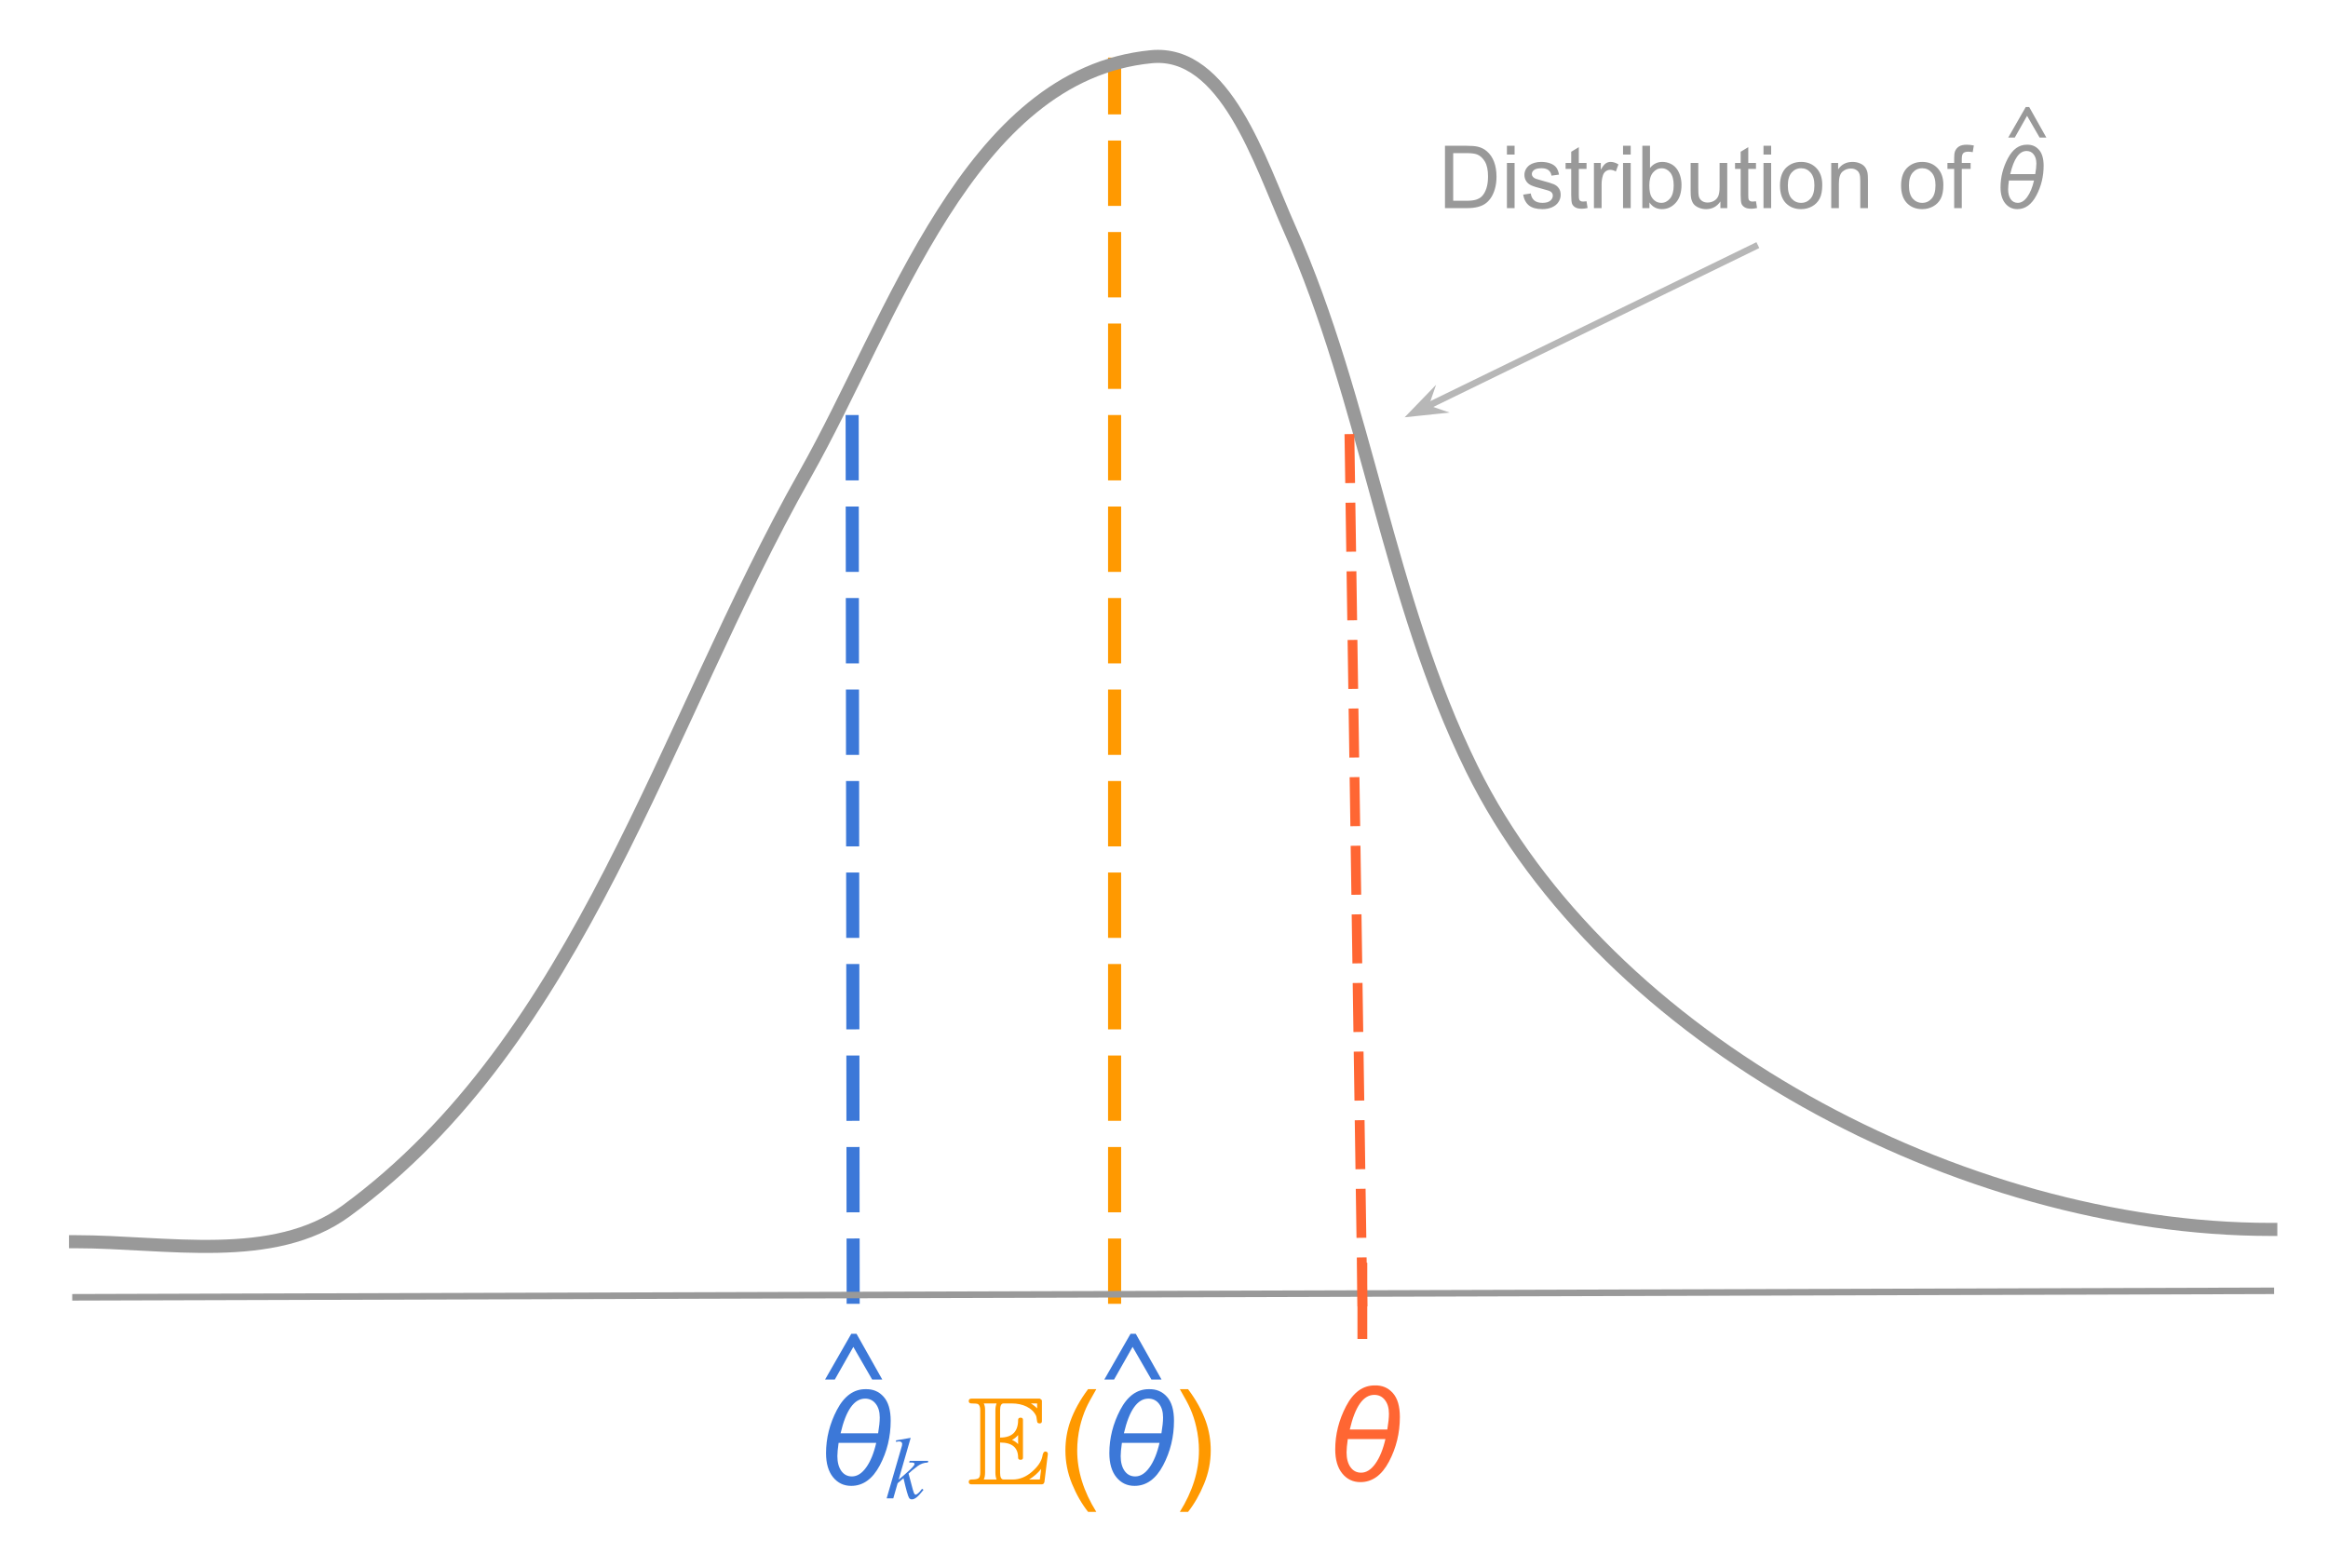 <svg version="1.1" viewBox="0.0 0.0 712.381 480.0" fill="none" stroke="none" stroke-linecap="square" stroke-miterlimit="10" xmlns:xlink="http://www.w3.org/1999/xlink" xmlns="http://www.w3.org/2000/svg"><clipPath id="p.0"><path d="m0 0l712.381 0l0 480.0l-712.381 0l0 -480.0z" clip-rule="nonzero"/></clipPath><g clip-path="url(#p.0)"><path fill="#000000" fill-opacity="0.0" d="m0 0l712.381 0l0 480.0l-712.381 0z" fill-rule="evenodd"/><path fill="#000000" fill-opacity="0.0" d="m390.228 405.709l53.323 0l0 57.134l-53.323 0z" fill-rule="evenodd"/><path fill="#ff6633" d="m408.587 443.578q0 -6.891 3.328 -13.25q3.344 -6.375 8.781 -6.344q3.375 -0.094 5.516 2.328q2.156 2.406 2.156 7.344q0 7.344 -3.328 13.641q-3.328 6.281 -8.75 6.281q-3.406 0 -5.562 -2.656q-2.141 -2.656 -2.141 -7.344zm4.453 -6.094l11.484 0q0.5 -2.984 0.5 -4.828q0 -2.641 -1.234 -4.203q-1.219 -1.578 -3.25 -1.578q-5.031 0 -7.5 10.609zm10.906 2.922l-11.516 0q-0.375 2.641 -0.375 4.062q0 2.812 1.188 4.516q1.203 1.703 3.266 1.703q2.391 0 4.359 -2.75q1.984 -2.766 3.078 -7.531z" fill-rule="nonzero"/><path fill="#000000" fill-opacity="0.0" d="m234.414 406.857l53.323 0l0 57.134l-53.323 0z" fill-rule="evenodd"/><path fill="#3c78d8" d="m252.773 444.726q0 -6.891 3.328 -13.25q3.344 -6.375 8.781 -6.344q3.375 -0.094 5.516 2.328q2.156 2.406 2.156 7.344q0 7.344 -3.328 13.641q-3.328 6.281 -8.75 6.281q-3.406 0 -5.562 -2.656q-2.141 -2.656 -2.141 -7.344zm4.453 -6.094l11.484 0q0.5 -2.984 0.5 -4.828q0 -2.641 -1.234 -4.203q-1.219 -1.578 -3.25 -1.578q-5.031 0 -7.5 10.609zm10.906 2.922l-11.516 0q-0.375 2.641 -0.375 4.062q0 2.812 1.188 4.516q1.203 1.703 3.266 1.703q2.391 0 4.359 -2.75q1.984 -2.766 3.078 -7.531z" fill-rule="nonzero"/><path fill="#000000" fill-opacity="0.0" d="m281.265 406.858l105.008 0l0 71.37l-105.008 0z" fill-rule="evenodd"/><path fill="#ff9900" d="m297.286 452.773q1.625 0 2.141 -0.375q0.531 -0.375 0.531 -1.781l0 -19.078q0 -1.406 -0.672 -1.844q-0.484 -0.203 -2.0 -0.203q-0.844 0 -0.844 -0.719q0 -0.75 0.844 -0.75l20.875 0q0.672 0.312 0.672 0.672l0 6.25q0 0.672 -0.75 0.672q-0.25 0 -0.609 -0.234q-0.109 -0.25 -0.219 -1.062q-0.094 -0.828 -0.219 -1.062q-0.875 -1.797 -2.859 -2.781q-1.984 -0.984 -4.625 -0.984l-2.438 0q-1.078 0 -1.078 2.078l0 8.375q5.516 0 5.516 -5.406q0 -0.688 0.766 -0.688q0.719 0 0.719 0.688l0 11.562q0 0.641 -0.719 0.641q-0.766 0 -0.766 -0.641q0 -4.641 -5.516 -4.641l0 9.281q0 2.031 1.078 2.031l2.797 0q3.125 0 5.828 -2.328q2.703 -2.344 3.219 -4.672q0.203 -1.562 0.953 -1.562q0.328 0 0.531 0.203q0.203 0.203 0.203 0.484q0 0.078 0 0.125l-1.047 8.547q-0.125 0.328 -0.203 0.453q-0.438 0.234 -0.484 0.234l-21.625 0q-0.844 0 -0.844 -0.766q0 -0.719 0.844 -0.719zm20.078 -21.75l0 -1.531l-1.922 0q1.203 0.719 1.922 1.531zm-5.812 10.922l0 -2.766q-0.875 1.0 -1.875 1.484q1.047 0.438 1.875 1.281zm7.047 7.594q-1.562 1.953 -3.688 3.234l3.281 0l0.406 -3.234zm-13.641 3.234q-0.359 -0.922 -0.359 -2.031l0 -19.172q0 -1.156 0.359 -2.078l-3.922 0q0.406 0.766 0.406 2.047l0 19.078q0 1.406 -0.406 2.156l3.922 0z" fill-rule="nonzero"/><path fill="#ff9900" d="m332.958 462.68q-2.906 -3.672 -4.922 -8.594q-2.016 -4.922 -2.016 -10.203q0 -4.641 1.5 -8.906q1.766 -4.938 5.438 -9.844l2.516 0q-2.359 4.062 -3.125 5.797q-1.188 2.703 -1.875 5.625q-0.844 3.656 -0.844 7.344q0 9.406 5.844 18.781l-2.516 0z" fill-rule="nonzero"/><path fill="#3c78d8" d="m339.466 444.726q0 -6.891 3.328 -13.25q3.344 -6.375 8.781 -6.344q3.375 -0.094 5.516 2.328q2.156 2.406 2.156 7.344q0 7.344 -3.328 13.641q-3.328 6.281 -8.75 6.281q-3.406 0 -5.562 -2.656q-2.141 -2.656 -2.141 -7.344zm4.453 -6.094l11.484 0q0.5 -2.984 0.5 -4.828q0 -2.641 -1.234 -4.203q-1.219 -1.578 -3.25 -1.578q-5.031 0 -7.5 10.609zm10.906 2.922l-11.516 0q-0.375 2.641 -0.375 4.062q0 2.812 1.188 4.516q1.203 1.703 3.266 1.703q2.391 0 4.359 -2.75q1.984 -2.766 3.078 -7.531z" fill-rule="nonzero"/><path fill="#ff9900" d="m363.556 462.68l-2.516 0q5.844 -9.375 5.844 -18.781q0 -3.672 -0.844 -7.281q-0.656 -2.922 -1.859 -5.625q-0.75 -1.75 -3.141 -5.859l2.516 0q3.672 4.906 5.438 9.844q1.5 4.266 1.5 8.906q0 5.281 -2.031 10.203q-2.016 4.922 -4.906 8.594z" fill-rule="nonzero"/><path fill="#000000" fill-opacity="0.0" d="m318.597 387.809l53.323 0l0 40.126l-53.323 0z" fill-rule="evenodd"/><path fill="#3c78d8" d="m337.924 422.193l8.031 -14.016l1.594 0l7.891 14.016l-3.094 0l-5.766 -10.0l-5.672 10.0l-2.984 0z" fill-rule="nonzero"/><path fill="#000000" fill-opacity="0.0" d="m233.142 387.809l53.323 0l0 40.126l-53.323 0z" fill-rule="evenodd"/><path fill="#3c78d8" d="m252.47 422.193l8.031 -14.016l1.594 0l7.891 14.016l-3.094 0l-5.766 -10.0l-5.672 10.0l-2.984 0z" fill-rule="nonzero"/><path fill="#000000" fill-opacity="0.0" d="m341.074 397.016l0 -377.386" fill-rule="evenodd"/><path stroke="#ff9900" stroke-width="4.0" stroke-linejoin="round" stroke-linecap="butt" stroke-dasharray="16.0,12.0" d="m341.074 397.016l0 -377.386" fill-rule="evenodd"/><path fill="#000000" fill-opacity="0.0" d="m261.074 397.016l-0.315 -271.496" fill-rule="evenodd"/><path stroke="#3c78d8" stroke-width="4.0" stroke-linejoin="round" stroke-linecap="butt" stroke-dasharray="16.0,12.0" d="m261.074 397.016l-0.315 -271.496" fill-rule="evenodd"/><path fill="#000000" fill-opacity="0.0" d="m23.11 380.003c27.775 0 60.547 6.873 82.768 -9.395c72.098 -52.781 96.976 -148.45 140.512 -225.478c27.108 -47.962 50.032 -122.318 105.867 -127.771c22.733 -2.22 33.238 32.156 42.347 52.609c23.703 53.221 30.03 113.064 55.818 165.354c41.05 83.235 149.821 140.921 244.454 140.921" fill-rule="evenodd"/><path stroke="#999999" stroke-width="4.0" stroke-linejoin="round" stroke-linecap="butt" d="m23.11 380.003c27.775 0 60.547 6.873 82.768 -9.395c72.098 -52.781 96.976 -148.45 140.512 -225.478c27.108 -47.962 50.032 -122.318 105.867 -127.771c22.733 -2.22 33.238 32.156 42.347 52.609c23.703 53.221 30.03 113.064 55.818 165.354c41.05 83.235 149.821 140.921 244.454 140.921" fill-rule="evenodd"/><path fill="#000000" fill-opacity="0.0" d="m23.105 397.016l671.78 -1.984" fill-rule="evenodd"/><path stroke="#999999" stroke-width="2.0" stroke-linejoin="round" stroke-linecap="butt" d="m23.105 397.016l671.78 -1.984" fill-rule="evenodd"/><path fill="#000000" fill-opacity="0.0" d="m416.89 387.94l0 20.315" fill-rule="evenodd"/><path stroke="#ff6633" stroke-width="3.0" stroke-linejoin="round" stroke-linecap="butt" d="m416.89 387.94l0 20.315" fill-rule="evenodd"/><path fill="#000000" fill-opacity="0.0" d="m431.11 29.089l211.811 0l0 46.362l-211.811 0z" fill-rule="evenodd"/><path fill="#999999" d="m442.173 63.689l0 -19.078l6.562 0q2.234 0 3.406 0.266q1.641 0.375 2.797 1.375q1.5 1.266 2.25 3.25q0.75 1.984 0.75 4.547q0 2.172 -0.516 3.859q-0.5 1.672 -1.297 2.781q-0.781 1.094 -1.734 1.719q-0.938 0.625 -2.281 0.953q-1.328 0.328 -3.062 0.328l-6.875 0zm2.516 -2.25l4.078 0q1.891 0 2.953 -0.344q1.078 -0.359 1.719 -1.0q0.891 -0.891 1.391 -2.406q0.516 -1.516 0.516 -3.688q0 -2.984 -0.984 -4.594q-0.984 -1.609 -2.391 -2.156q-1.016 -0.391 -3.266 -0.391l-4.016 0l0 14.578zm16.438 -14.141l0 -2.688l2.344 0l0 2.688l-2.344 0zm0 16.391l0 -13.828l2.344 0l0 13.828l-2.344 0zm4.969 -4.125l2.328 -0.359q0.188 1.391 1.078 2.141q0.891 0.734 2.5 0.734q1.609 0 2.391 -0.656q0.781 -0.656 0.781 -1.547q0 -0.797 -0.688 -1.25q-0.484 -0.312 -2.391 -0.797q-2.578 -0.656 -3.578 -1.125q-1.0 -0.469 -1.516 -1.312q-0.516 -0.844 -0.516 -1.859q0 -0.922 0.422 -1.703q0.438 -0.797 1.156 -1.312q0.547 -0.406 1.484 -0.688q0.953 -0.281 2.031 -0.281q1.625 0 2.859 0.469q1.234 0.469 1.812 1.281q0.594 0.797 0.812 2.141l-2.297 0.312q-0.156 -1.078 -0.906 -1.672q-0.75 -0.594 -2.109 -0.594q-1.609 0 -2.312 0.531q-0.688 0.531 -0.688 1.25q0 0.453 0.297 0.812q0.281 0.375 0.891 0.625q0.359 0.141 2.078 0.609q2.484 0.656 3.469 1.078q0.984 0.422 1.531 1.234q0.562 0.797 0.562 2.0q0 1.172 -0.688 2.219q-0.672 1.031 -1.969 1.594q-1.281 0.563 -2.906 0.563q-2.703 0 -4.125 -1.109q-1.406 -1.125 -1.797 -3.328zm19.391 2.031l0.328 2.062q-0.984 0.219 -1.766 0.219q-1.266 0 -1.969 -0.406q-0.703 -0.406 -1.0 -1.062q-0.281 -0.656 -0.281 -2.766l0 -7.953l-1.719 0l0 -1.828l1.719 0l0 -3.422l2.328 -1.406l0 4.828l2.359 0l0 1.828l-2.359 0l0 8.078q0 1.0 0.125 1.297q0.125 0.281 0.406 0.453q0.281 0.172 0.797 0.172q0.391 0 1.031 -0.094zm2.265 2.094l0 -13.828l2.109 0l0 2.094q0.797 -1.469 1.484 -1.938q0.688 -0.469 1.5 -0.469q1.188 0 2.406 0.766l-0.797 2.172q-0.859 -0.516 -1.719 -0.516q-0.766 0 -1.391 0.469q-0.609 0.453 -0.859 1.281q-0.391 1.25 -0.391 2.734l0 7.234l-2.344 0zm8.908 -16.391l0 -2.688l2.344 0l0 2.688l-2.344 0zm0 16.391l0 -13.828l2.344 0l0 13.828l-2.344 0zm8.078 0l-2.172 0l0 -19.078l2.344 0l0 6.797q1.484 -1.859 3.781 -1.859q1.281 0 2.406 0.516q1.141 0.516 1.875 1.453q0.75 0.922 1.156 2.25q0.422 1.312 0.422 2.797q0 3.562 -1.766 5.5q-1.75 1.938 -4.219 1.938q-2.438 0 -3.828 -2.047l0 1.734zm-0.031 -7.016q0 2.484 0.672 3.594q1.109 1.812 3.0 1.812q1.531 0 2.656 -1.328q1.125 -1.344 1.125 -3.984q0 -2.703 -1.078 -3.984q-1.078 -1.297 -2.594 -1.297q-1.547 0 -2.672 1.328q-1.109 1.328 -1.109 3.859zm21.747 7.016l0 -2.031q-1.609 2.344 -4.375 2.344q-1.234 0 -2.297 -0.469q-1.062 -0.469 -1.578 -1.172q-0.5 -0.719 -0.719 -1.75q-0.141 -0.688 -0.141 -2.188l0 -8.562l2.344 0l0 7.672q0 1.828 0.141 2.469q0.219 0.922 0.938 1.453q0.719 0.531 1.766 0.531q1.062 0 1.984 -0.531q0.922 -0.547 1.297 -1.469q0.391 -0.938 0.391 -2.719l0 -7.406l2.344 0l0 13.828l-2.094 0zm10.887 -2.094l0.328 2.062q-0.984 0.219 -1.766 0.219q-1.266 0 -1.969 -0.406q-0.703 -0.406 -1.0 -1.062q-0.281 -0.656 -0.281 -2.766l0 -7.953l-1.719 0l0 -1.828l1.719 0l0 -3.422l2.328 -1.406l0 4.828l2.359 0l0 1.828l-2.359 0l0 8.078q0 1.0 0.125 1.297q0.125 0.281 0.406 0.453q0.281 0.172 0.797 0.172q0.391 0 1.031 -0.094zm2.297 -14.297l0 -2.688l2.344 0l0 2.688l-2.344 0zm0 16.391l0 -13.828l2.344 0l0 13.828l-2.344 0zm5.047 -6.906q0 -3.844 2.125 -5.688q1.781 -1.547 4.344 -1.547q2.859 0 4.656 1.875q1.812 1.859 1.812 5.156q0 2.672 -0.797 4.203q-0.797 1.531 -2.328 2.375q-1.531 0.844 -3.344 0.844q-2.891 0 -4.688 -1.859q-1.781 -1.859 -1.781 -5.359zm2.406 0q0 2.656 1.156 3.984q1.156 1.312 2.906 1.312q1.75 0 2.906 -1.328q1.156 -1.328 1.156 -4.047q0 -2.562 -1.172 -3.891q-1.156 -1.328 -2.891 -1.328q-1.75 0 -2.906 1.328q-1.156 1.312 -1.156 3.969zm13.278 6.906l0 -13.828l2.109 0l0 1.969q1.531 -2.281 4.406 -2.281q1.25 0 2.297 0.453q1.047 0.453 1.562 1.188q0.531 0.719 0.734 1.719q0.125 0.656 0.125 2.281l0 8.5l-2.344 0l0 -8.406q0 -1.438 -0.281 -2.141q-0.266 -0.719 -0.969 -1.141q-0.688 -0.422 -1.625 -0.422q-1.484 0 -2.578 0.953q-1.094 0.953 -1.094 3.609l0 7.547l-2.344 0zm21.372 -6.906q0 -3.844 2.125 -5.688q1.781 -1.547 4.344 -1.547q2.859 0 4.656 1.875q1.812 1.859 1.812 5.156q0 2.672 -0.797 4.203q-0.797 1.531 -2.328 2.375q-1.531 0.844 -3.344 0.844q-2.891 0 -4.688 -1.859q-1.781 -1.859 -1.781 -5.359zm2.406 0q0 2.656 1.156 3.984q1.156 1.312 2.906 1.312q1.75 0 2.906 -1.328q1.156 -1.328 1.156 -4.047q0 -2.562 -1.172 -3.891q-1.156 -1.328 -2.891 -1.328q-1.75 0 -2.906 1.328q-1.156 1.312 -1.156 3.969zm13.841 6.906l0 -12.0l-2.062 0l0 -1.828l2.062 0l0 -1.469q0 -1.391 0.25 -2.062q0.344 -0.922 1.188 -1.484q0.859 -0.562 2.391 -0.562q0.984 0 2.188 0.234l-0.344 2.047q-0.734 -0.141 -1.391 -0.141q-1.062 0 -1.516 0.469q-0.438 0.453 -0.438 1.703l0 1.266l2.703 0l0 1.828l-2.703 0l0 12.0l-2.328 0z" fill-rule="nonzero"/><path fill="#999999" d="m612.174 57.33q0 -4.594 2.219 -8.828q2.234 -4.25 5.859 -4.219q2.25 -0.062 3.672 1.547q1.438 1.609 1.438 4.891q0 4.906 -2.219 9.094q-2.219 4.188 -5.828 4.188q-2.266 0 -3.703 -1.766q-1.438 -1.781 -1.438 -4.906zm2.969 -4.047l7.656 0q0.344 -2.0 0.344 -3.219q0 -1.766 -0.828 -2.812q-0.812 -1.047 -2.172 -1.047q-3.344 0 -5.0 7.078zm7.281 1.953l-7.688 0q-0.234 1.75 -0.234 2.703q0 1.875 0.781 3.016q0.797 1.125 2.172 1.125q1.594 0 2.906 -1.828q1.328 -1.844 2.062 -5.016z" fill-rule="nonzero"/><path fill="#000000" fill-opacity="0.0" d="m537.016 75.451l-107.181 52.252" fill-rule="evenodd"/><path stroke="#b7b7b7" stroke-width="2.0" stroke-linejoin="round" stroke-linecap="butt" d="m537.016 75.451l-101.02 49.248" fill-rule="evenodd"/><path fill="#b7b7b7" stroke="#b7b7b7" stroke-width="2.0" stroke-linecap="butt" d="m435.996 124.7l1.036 -3.007l-4.569 4.73l6.54 -0.686z" fill-rule="evenodd"/><path fill="#000000" fill-opacity="0.0" d="m416.89 398.311l-4.063 -272.441" fill-rule="evenodd"/><path stroke="#ff6633" stroke-width="3.0" stroke-linejoin="round" stroke-linecap="butt" stroke-dasharray="12.0,9.0" d="m416.89 398.311l-4.063 -272.441" fill-rule="evenodd"/><path fill="#000000" fill-opacity="0.0" d="m262.051 423.947l31.78 0l0 46.362l-31.78 0z" fill-rule="evenodd"/><path fill="#3c78d8" d="m278.676 440.031l-3.688 12.797l1.484 -1.25q2.422 -2.062 3.156 -3.047q0.234 -0.328 0.234 -0.5q0 -0.125 -0.078 -0.219q-0.078 -0.109 -0.312 -0.172q-0.219 -0.062 -0.797 -0.062l-0.453 0l0.141 -0.5l5.688 0l-0.125 0.5q-0.984 0.047 -1.688 0.312q-0.703 0.25 -1.375 0.734q-1.312 0.984 -1.734 1.359l-1.109 0.984q0.281 0.938 0.703 2.625q0.703 2.781 0.938 3.297q0.25 0.531 0.516 0.531q0.219 0 0.516 -0.234q0.688 -0.484 1.453 -1.562l0.453 0.312q-1.422 1.797 -2.188 2.359q-0.75 0.562 -1.375 0.562q-0.547 0 -0.844 -0.422q-0.516 -0.781 -1.719 -6.062l-1.797 1.547l-1.328 4.625l-2.031 0l4.312 -14.844l0.375 -1.266q0.062 -0.328 0.062 -0.578q0 -0.312 -0.25 -0.516q-0.234 -0.219 -0.688 -0.219q-0.297 0 -0.953 0.141l0 -0.453l4.5 -0.781z" fill-rule="nonzero"/><path fill="#000000" fill-opacity="0.0" d="m592.757 16.176l53.323 0l0 40.126l-53.323 0z" fill-rule="evenodd"/><path fill="#999999" d="m614.527 42.104l5.359 -9.344l1.062 0l5.25 9.344l-2.062 0l-3.844 -6.656l-3.766 6.656l-2.0 0z" fill-rule="nonzero"/></g></svg>